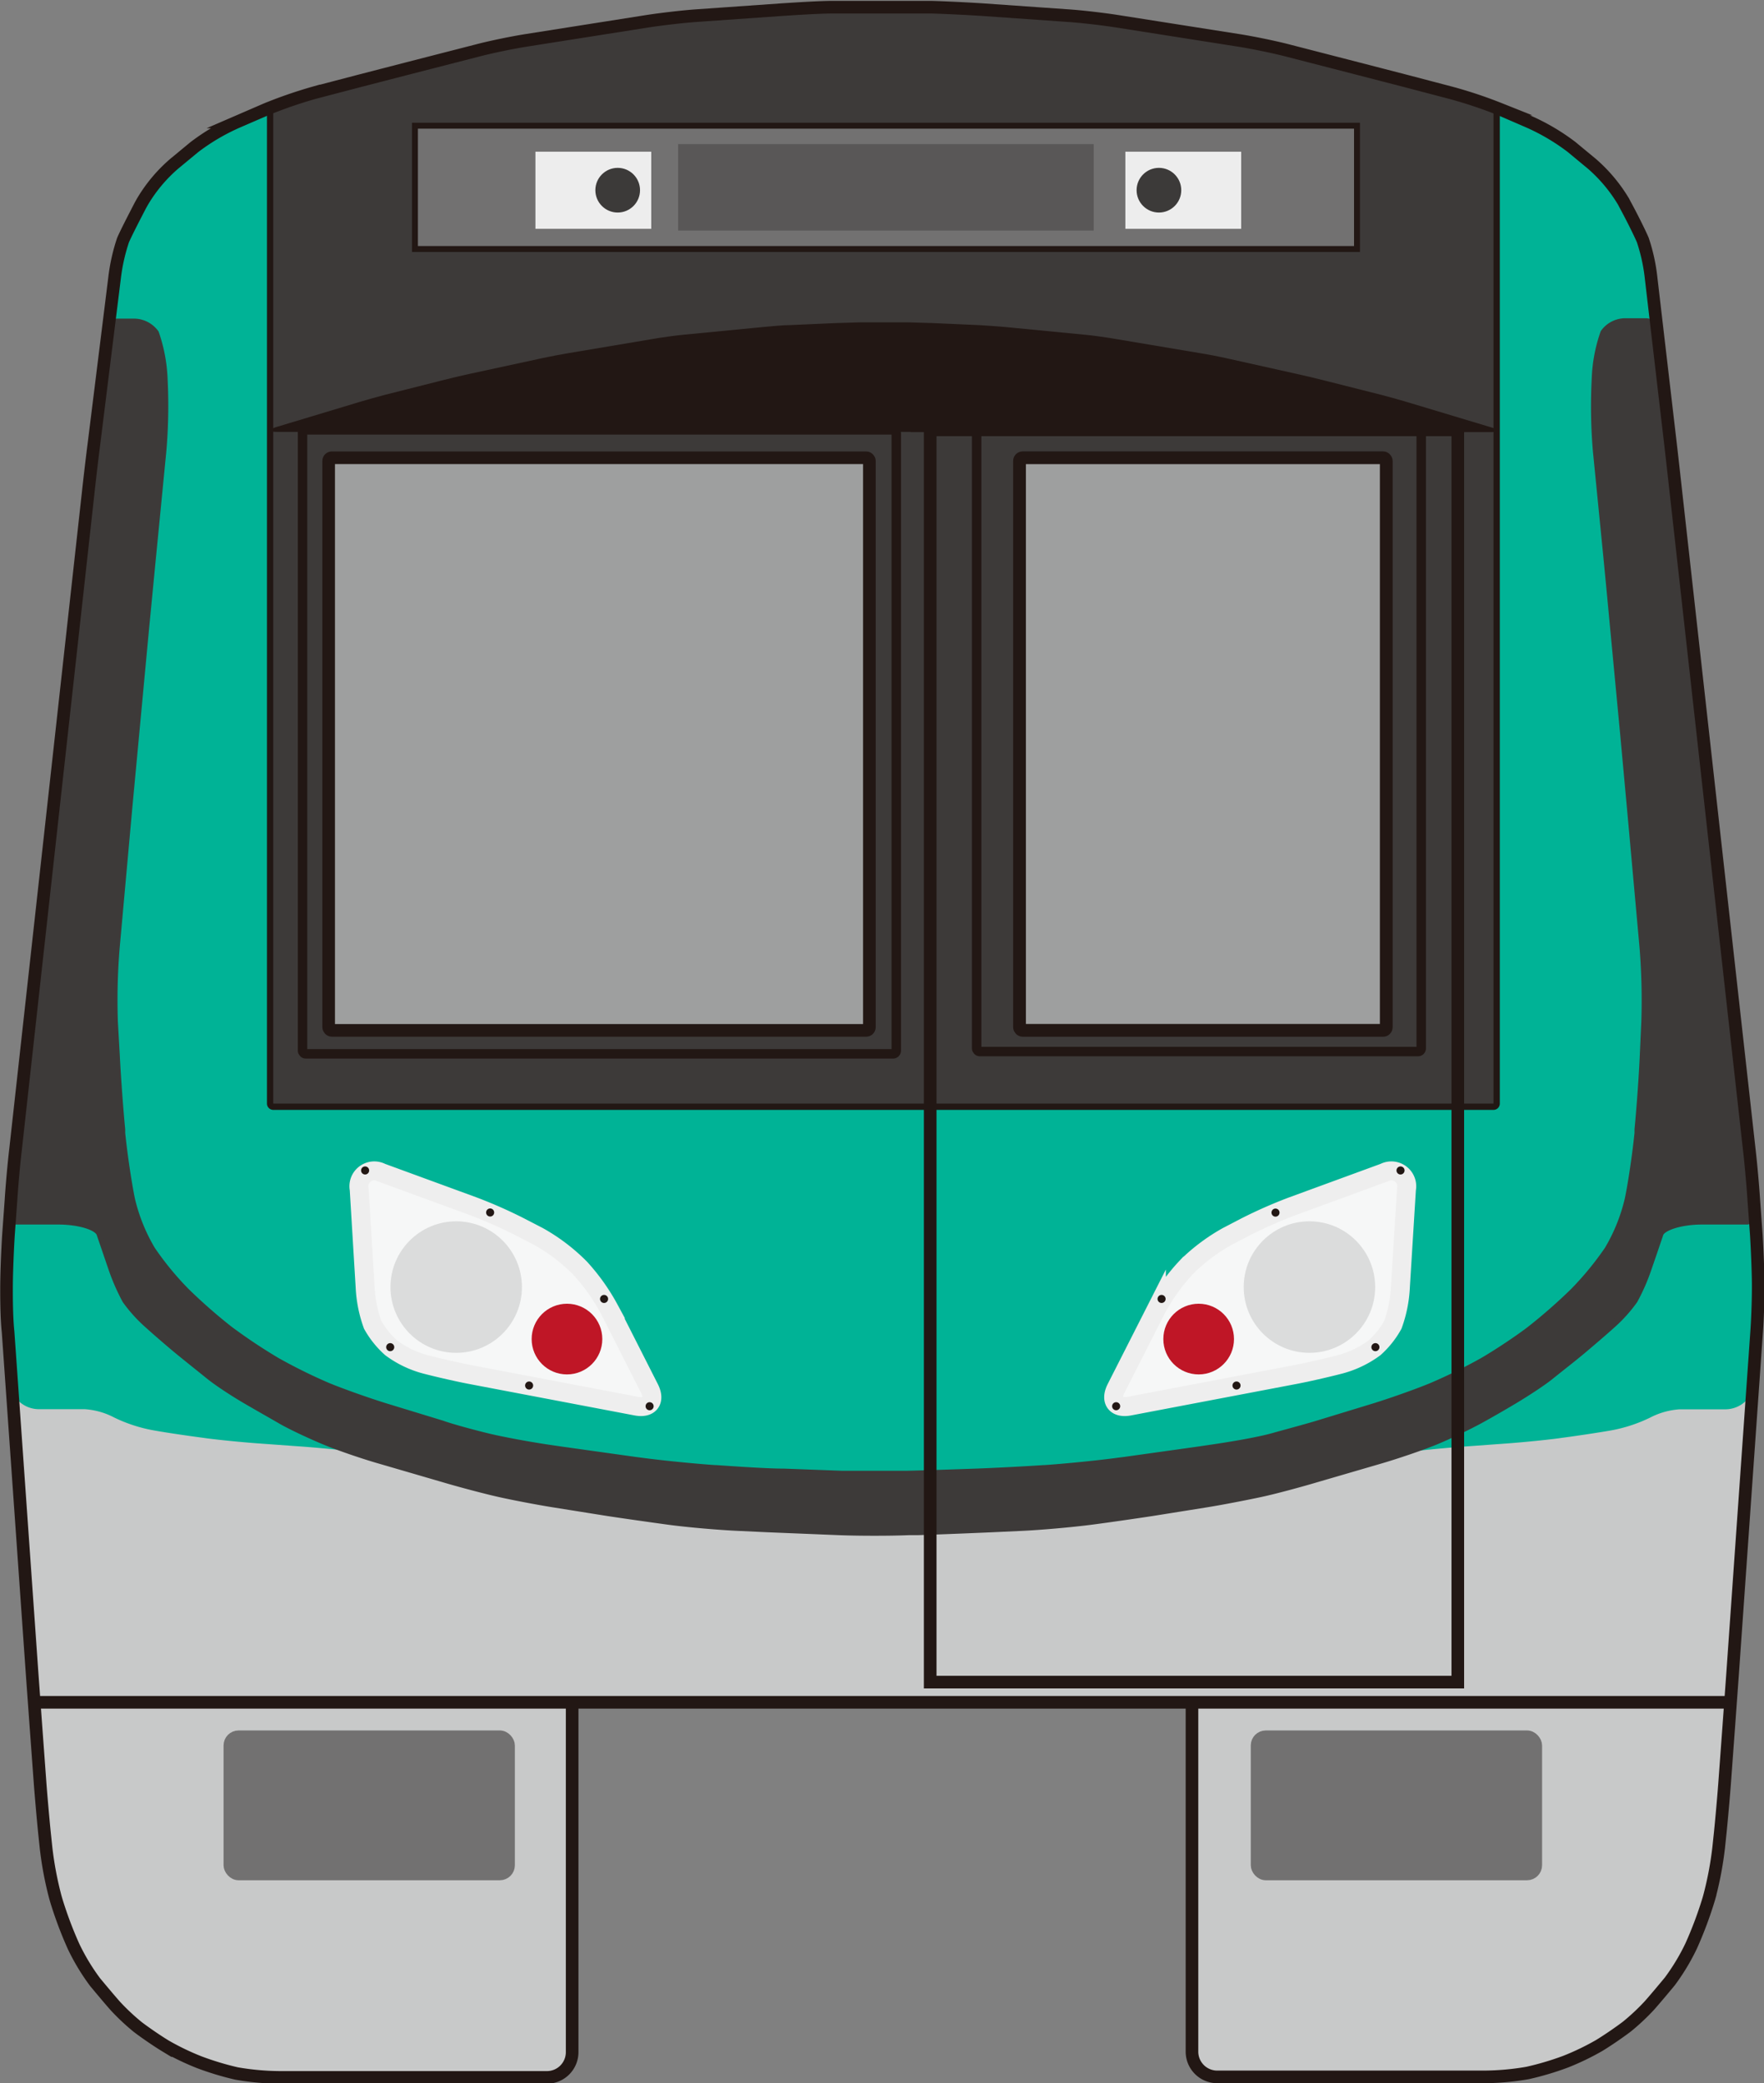 <svg id="图层_7" data-name="图层 7" xmlns="http://www.w3.org/2000/svg" viewBox="0 0 139.82 165.06">
    <rect x="0" y="0" width="139.82" height="165.06" fill="#808080" stroke="none"/>
    <defs>
        <style>
            .cls-1 {
                fill: #c8c9c9;
            }

            .cls-2 {
                fill: #00b396;
            }

            .cls-11,
            .cls-16,
            .cls-19,
            .cls-20,
            .cls-21,
            .cls-3,
            .cls-5,
            .cls-6,
            .cls-7,
            .cls-9 {
                fill: none;
            }

            .cls-3 {
                stroke: #00b396;
            }

            .cls-11,
            .cls-12,
            .cls-16,
            .cls-17,
            .cls-19,
            .cls-20,
            .cls-21,
            .cls-3,
            .cls-5,
            .cls-6,
            .cls-7,
            .cls-9 {
                stroke-miterlimit: 10;
            }

            .cls-3,
            .cls-6 {
                stroke-width: 0.49px;
            }

            .cls-4 {
                fill: #3d3a39;
            }

            .cls-5,
            .cls-6 {
                stroke: #3d3a39;
            }

            .cls-20,
            .cls-5 {
                stroke-width: 0.75px;
            }

            .cls-16,
            .cls-17,
            .cls-19,
            .cls-20,
            .cls-21,
            .cls-7 {
                stroke: #221714;
            }

            .cls-17,
            .cls-8 {
                fill: #727171;
            }

            .cls-9 {
                stroke: #727171;
                stroke-width: 0.8px;
            }

            .cls-10 {
                fill: #f6f7f7;
            }

            .cls-11 {
                stroke: #eee;
                stroke-width: 1.5px;
            }

            .cls-12 {
                fill: #dbdcdc;
                stroke: #dbdcdc;
                stroke-width: 1.4px;
            }

            .cls-13 {
                fill: #bf1626;
            }

            .cls-14 {
                fill: #221714;
            }

            .cls-15 {
                fill: #9e9f9f;
            }

            .cls-16 {
                stroke-width: 1.01px;
            }

            .cls-17 {
                stroke-width: 0.47px;
            }

            .cls-18 {
                fill: #595757;
            }

            .cls-19 {
                stroke-width: 0.1px;
            }

            .cls-21 {
                stroke-width: 0.5px;
            }

            .cls-22 {
                fill: #ededed;
            }

            .cls-23 {
                fill: #3c3a39;
            }
        </style>
    </defs>
    <title>萝S1车头</title>
    <polygon class="cls-1"
        points="137.17 134.17 136.04 148.49 134.91 152.15 131.81 157.61 128.89 160.58 124.47 163.19 120.39 164.47 100.02 164.6 95.52 164.6 94.64 164 94.64 134.95 45.4 134.95 45.4 158.37 44.94 164.35 20.58 164.35 15.6 163.73 11.8 161.39 7.62 157.28 4.8 151.88 3.45 144.42 1.04 110.48 137.17 108.26 139 108.26 137.17 134.17" />
    <path class="cls-2"
        d="M226.08,94.79c-.12-.27-.53-1.1-.92-1.85a16.15,16.15,0,0,0-1.6-2.4c-.49-.57-1.55-1.62-2.34-2.34a18.76,18.76,0,0,0-2.78-2,12,12,0,0,0-2.92-1c-.88-.17-2.44-.58-3.47-.89L204.65,82c-1-.32-2.74-.76-3.8-1l-12.54-2.65c-1.06-.23-2.8-.53-3.88-.67l-2.67-.36c-1.08-.15-2.84-.31-3.92-.36l-11.41-.56c-1.08,0-2.85,0-3.93,0l-8.67.52c-1.08.06-2.84.23-3.91.38l-2.68.36c-1.07.14-2.82.44-3.88.67L130.83,81c-1.06.23-2.78.64-3.83.92l-6.48,1.75c-1,.28-2.73.82-3.74,1.21l-1.85.71a16.68,16.68,0,0,0-3.41,1.88l-.91.68a13.87,13.87,0,0,0-2.46,2.44,24.08,24.08,0,0,0-1.7,3l-.5,1.1a15.69,15.69,0,0,0-1.07,3.74l-.78,6.31c-.13,1.08-.38,2.83-.54,3.9l-.44,2.88c-.16,1.07-.39,2.82-.5,3.9l-6,57.88a30.15,30.15,0,0,0-.11,3.92l.39,8a2.09,2.09,0,0,0,2.06,2h.43c1.08,0,2.54,0,3.23,0a6.07,6.07,0,0,1,2.43.68,11.72,11.72,0,0,0,3.06,1c1,.18,2.77.44,3.85.58l.36.05c1.07.14,2.83.31,3.91.39l3.17.23c1.08.07,2.84.23,3.92.35l3,.33c1.08.12,2.84.35,3.91.51l25.09,3.7a39.33,39.33,0,0,0,3.92.32l5.65.11c1.08,0,2.85,0,3.93,0l3.6-.09c1.08,0,2.84-.18,3.91-.33l25.1-3.7c1.07-.16,2.82-.39,3.9-.51l3-.33c1.07-.12,2.84-.28,3.92-.35l3.16-.23c1.08-.08,2.84-.25,3.92-.39l.36-.05c1.07-.14,2.8-.4,3.84-.58a11.72,11.72,0,0,0,3.06-1,6.17,6.17,0,0,1,2.43-.68c.7,0,2.15,0,3.23,0h.43a2.09,2.09,0,0,0,2.06-2l.4-8a32,32,0,0,0-.11-3.92l-5.3-51.38c-.12-1.08-.32-2.84-.46-3.91l-1.44-11.27c-.14-1.07-.37-2.83-.52-3.9l-.76-5.63A17.34,17.34,0,0,0,226.08,94.79Z"
        transform="translate(-95.9 -75.81)" />
    <path class="cls-3"
        d="M226.08,94.79c-.12-.27-.53-1.1-.92-1.85a16.15,16.15,0,0,0-1.6-2.4c-.49-.57-1.55-1.62-2.34-2.34a18.76,18.76,0,0,0-2.78-2,12,12,0,0,0-2.92-1c-.88-.17-2.44-.58-3.47-.89L204.65,82c-1-.32-2.74-.76-3.8-1l-12.54-2.65c-1.06-.23-2.8-.53-3.88-.67l-2.67-.36c-1.08-.15-2.84-.31-3.92-.36l-11.41-.56c-1.08,0-2.85,0-3.93,0l-8.67.52c-1.08.06-2.84.23-3.91.38l-2.68.36c-1.07.14-2.82.44-3.88.67L130.83,81c-1.06.23-2.78.64-3.83.92l-6.48,1.75c-1,.28-2.73.82-3.74,1.21l-1.85.71a16.68,16.68,0,0,0-3.41,1.88l-.91.68a13.87,13.87,0,0,0-2.46,2.44,24.08,24.08,0,0,0-1.7,3l-.5,1.1a15.69,15.69,0,0,0-1.07,3.74l-.78,6.31c-.13,1.08-.38,2.83-.54,3.9l-.44,2.88c-.16,1.07-.39,2.82-.5,3.9l-6,57.88a30.15,30.15,0,0,0-.11,3.92l.39,8a2.09,2.09,0,0,0,2.06,2h.43c1.08,0,2.54,0,3.23,0a6.07,6.07,0,0,1,2.43.68,11.72,11.72,0,0,0,3.06,1c1,.18,2.77.44,3.85.58l.36.05c1.07.14,2.83.31,3.91.39l3.17.23c1.08.07,2.84.23,3.92.35l3,.33c1.08.12,2.84.35,3.91.51l25.09,3.7a39.33,39.33,0,0,0,3.92.32l5.65.11c1.08,0,2.85,0,3.93,0l3.6-.09c1.08,0,2.84-.18,3.91-.33l25.1-3.7c1.07-.16,2.82-.39,3.9-.51l3-.33c1.07-.12,2.84-.28,3.92-.35l3.16-.23c1.08-.08,2.84-.25,3.92-.39l.36-.05c1.07-.14,2.8-.4,3.84-.58a11.72,11.72,0,0,0,3.06-1,6.17,6.17,0,0,1,2.43-.68c.7,0,2.15,0,3.23,0h.43a2.09,2.09,0,0,0,2.06-2l.4-8a32,32,0,0,0-.11-3.92l-5.3-51.38c-.12-1.08-.32-2.84-.46-3.91l-1.44-11.27c-.14-1.07-.37-2.83-.52-3.9l-.76-5.63A17.34,17.34,0,0,0,226.08,94.79Z"
        transform="translate(-95.9 -75.81)" />
    <path class="cls-4"
        d="M117.85,84.15a.33.33,0,0,0-.24.31V163a.25.25,0,0,0,.25.25h96.07a.25.25,0,0,0,.25-.25V84.54a.35.35,0,0,0-.24-.31l-9.51-2.44-.49-.13-7.18-1.85-.49-.1-11.88-2.12-.5-.06-9.83-.78-.5,0-8.38-.4h-.5l-14.15.77-.5.06-8.79,1.46-.49.1Z"
        transform="translate(-95.9 -75.81)" />
    <path class="cls-5"
        d="M117.85,84.15a.33.33,0,0,0-.24.31V163a.25.25,0,0,0,.25.25h96.07a.25.25,0,0,0,.25-.25V84.54a.35.35,0,0,0-.24-.31l-9.51-2.44-.49-.13-7.18-1.85-.49-.1-11.88-2.12-.5-.06-9.83-.78-.5,0-8.38-.4h-.5l-14.15.77-.5.06-8.79,1.46-.49.1Z"
        transform="translate(-95.9 -75.81)" />
    <path class="cls-4"
        d="M162.36,197.2c1.46.06,4,.07,5.61,0l.72,0c1.62-.05,4.27-.16,5.9-.23l2.15-.1c1.63-.07,4.16-.3,5.63-.49s3.65-.51,4.84-.69l4.38-.7c1.23-.2,3.13-.57,4.25-.81s3.12-.78,4.46-1.18l4.94-1.44c1.38-.4,3.37-1.08,4.42-1.51s2.63-1.19,3.53-1.68,2.26-1.28,3-1.73,2-1.26,2.64-1.78,1.8-1.42,2.49-2,1.78-1.51,2.43-2.1a11.51,11.51,0,0,0,1.71-1.91,15.75,15.75,0,0,0,1.12-2.57c.33-.94.74-2.16.92-2.69s1.66-1,3.28-1h3.62c.08,0,.14-.15.12-.33l-.34-3.26-5.14-49.27c-.17-1.62-.36-3.49-.42-4.16s-.29-2.55-.5-4.16l-.88-6.67-.43-3.2c0-.15-.22-.27-.45-.27h-1.64a2.13,2.13,0,0,0-1.72.89,12.23,12.23,0,0,0-.69,3.66,42,42,0,0,0,.09,5.7l.81,8.19c.16,1.62.41,4.27.56,5.88l.79,8.34c.15,1.62.39,4.26.54,5.88l1,11.07a52.65,52.65,0,0,1,.14,5.89l-.12,2.65c-.07,1.62-.26,4.27-.42,5.88l0,.28c-.16,1.62-.51,4-.77,5.23a14.12,14.12,0,0,1-1.61,4,24.62,24.62,0,0,1-2.72,3.31,42.74,42.74,0,0,1-3.42,3c-1,.77-2.7,1.89-3.75,2.5a42.51,42.51,0,0,1-4.06,2c-1.18.49-3.38,1.27-4.88,1.72l-4.16,1.27c-.78.24-2.39.67-3.57,1s-3.45.71-5.06.94l-.81.12-5.85.82-.48.06c-1.6.22-4.25.48-5.87.59h-.08c-1.62.11-4,.23-5.41.28s-3.79.13-5.41.17h-.11c-1.63,0-3.9,0-5.05,0l-4.56-.17c-1.35,0-3.78-.17-5.4-.28h-.09c-1.62-.11-4.26-.37-5.87-.59l-.47-.06-5.85-.82-.82-.12c-1.6-.23-3.88-.65-5.06-.94s-2.78-.72-3.56-1l-4.16-1.27c-1.5-.45-3.7-1.23-4.89-1.72a42.32,42.32,0,0,1-4.05-2,43.62,43.62,0,0,1-3.75-2.5,42.74,42.74,0,0,1-3.42-3,23.88,23.88,0,0,1-2.72-3.31,14.12,14.12,0,0,1-1.61-4c-.26-1.26-.61-3.61-.77-5.23l0-.28c-.16-1.61-.35-4.26-.43-5.88L105,156.8a50.36,50.36,0,0,1,.14-5.89l1-11.07c.15-1.62.4-4.26.55-5.88l.78-8.34c.16-1.61.41-4.26.57-5.88l.8-8.19a42,42,0,0,0,.1-5.7,12.56,12.56,0,0,0-.69-3.66,2.15,2.15,0,0,0-1.72-.89H105c-.23,0-.44.12-.46.27l-.42,3.2-.88,6.67c-.22,1.61-.44,3.48-.5,4.16s-.25,2.54-.42,4.16L97.13,169l-.34,3.26c0,.18,0,.33.12.33h3.61c1.63,0,3.1.44,3.28,1l.92,2.69a16.67,16.67,0,0,0,1.12,2.57,11.63,11.63,0,0,0,1.72,1.91c.65.59,1.75,1.54,2.43,2.1s1.8,1.45,2.48,2,1.88,1.32,2.65,1.78,2.14,1.23,3,1.73,2.49,1.25,3.53,1.68,3,1.11,4.41,1.51L131,193c1.34.4,3.35.93,4.46,1.18s3,.61,4.24.81l4.39.7c1.18.18,3.36.49,4.83.69s4,.42,5.63.49l2.16.1Z"
        transform="translate(-95.9 -75.81)" />
    <path class="cls-6"
        d="M162.36,197.2c1.46.06,4,.07,5.61,0l.72,0c1.62-.05,4.27-.16,5.9-.23l2.15-.1c1.63-.07,4.16-.3,5.63-.49s3.65-.51,4.84-.69l4.38-.7c1.23-.2,3.13-.57,4.25-.81s3.12-.78,4.46-1.18l4.94-1.44c1.38-.4,3.37-1.08,4.42-1.51s2.63-1.19,3.53-1.68,2.26-1.28,3-1.73,2-1.26,2.64-1.78,1.8-1.42,2.49-2,1.78-1.51,2.43-2.1a11.51,11.51,0,0,0,1.71-1.91,15.75,15.75,0,0,0,1.12-2.57c.33-.94.74-2.16.92-2.69s1.66-1,3.28-1h3.62c.08,0,.14-.15.12-.33l-.34-3.26-5.14-49.27c-.17-1.62-.36-3.49-.42-4.16s-.29-2.55-.5-4.16l-.88-6.67-.43-3.2c0-.15-.22-.27-.45-.27h-1.64a2.13,2.13,0,0,0-1.72.89,12.23,12.23,0,0,0-.69,3.66,42,42,0,0,0,.09,5.7l.81,8.19c.16,1.62.41,4.27.56,5.88l.79,8.34c.15,1.62.39,4.26.54,5.88l1,11.07a52.65,52.65,0,0,1,.14,5.89l-.12,2.65c-.07,1.62-.26,4.27-.42,5.88l0,.28c-.16,1.62-.51,4-.77,5.23a14.12,14.12,0,0,1-1.61,4,24.62,24.62,0,0,1-2.72,3.31,42.74,42.74,0,0,1-3.42,3c-1,.77-2.7,1.89-3.75,2.5a42.51,42.51,0,0,1-4.06,2c-1.18.49-3.38,1.27-4.88,1.72l-4.16,1.27c-.78.24-2.39.67-3.57,1s-3.45.71-5.06.94l-.81.12-5.85.82-.48.06c-1.6.22-4.25.48-5.87.59h-.08c-1.62.11-4,.23-5.41.28s-3.79.13-5.41.17h-.11c-1.63,0-3.9,0-5.05,0l-4.56-.17c-1.35,0-3.78-.17-5.4-.28h-.09c-1.62-.11-4.26-.37-5.87-.59l-.47-.06-5.85-.82-.82-.12c-1.6-.23-3.88-.65-5.06-.94s-2.78-.72-3.56-1l-4.16-1.27c-1.5-.45-3.7-1.23-4.89-1.72a42.32,42.32,0,0,1-4.05-2,43.62,43.62,0,0,1-3.75-2.5,42.74,42.74,0,0,1-3.42-3,23.88,23.88,0,0,1-2.72-3.31,14.12,14.12,0,0,1-1.61-4c-.26-1.26-.61-3.61-.77-5.23l0-.28c-.16-1.61-.35-4.26-.43-5.88L105,156.8a50.36,50.36,0,0,1,.14-5.89l1-11.07c.15-1.62.4-4.26.55-5.88l.78-8.34c.16-1.61.41-4.26.57-5.88l.8-8.19a42,42,0,0,0,.1-5.7,12.56,12.56,0,0,0-.69-3.66,2.15,2.15,0,0,0-1.72-.89H105c-.23,0-.44.12-.46.27l-.42,3.2-.88,6.67c-.22,1.61-.44,3.48-.5,4.16s-.25,2.54-.42,4.16L97.13,169l-.34,3.26c0,.18,0,.33.12.33h3.61c1.63,0,3.1.44,3.28,1l.92,2.69a16.67,16.67,0,0,0,1.12,2.57,11.63,11.63,0,0,0,1.72,1.91c.65.59,1.75,1.54,2.43,2.1s1.8,1.45,2.48,2,1.88,1.32,2.65,1.78,2.14,1.23,3,1.73,2.49,1.25,3.53,1.68,3,1.11,4.41,1.51L131,193c1.34.4,3.35.93,4.46,1.18s3,.61,4.24.81l4.39.7c1.18.18,3.36.49,4.83.69s4,.42,5.63.49l2.16.1Z"
        transform="translate(-95.9 -75.81)" />
    <polyline class="cls-7" points="2.48 134.88 135.19 134.88 137.17 134.88" />
    <rect class="cls-8" x="18.12" y="137.51" width="22.29" height="11.07" rx="0.79" />
    <rect class="cls-9" x="18.12" y="137.51" width="22.29" height="11.07" rx="0.79" />
    <path class="cls-10"
        d="M126.13,168.72a1.22,1.22,0,0,0-1.76,1.32l.47,7.74a10.11,10.11,0,0,0,.6,3,7.13,7.13,0,0,0,1.46,1.82,8,8,0,0,0,2.75,1.32c1,.26,2.65.64,3.73.84l12.94,2.46c1.08.21,1.55-.43,1.05-1.41l-3.19-6.29a16.22,16.22,0,0,0-2.29-3.22l-.17-.17a14.88,14.88,0,0,0-3.16-2.36l-1.49-.77a37.08,37.08,0,0,0-3.65-1.61Z"
        transform="translate(-95.9 -75.81)" />
    <path class="cls-11"
        d="M126.13,168.72a1.22,1.22,0,0,0-1.76,1.32l.47,7.74a10.11,10.11,0,0,0,.6,3,7.13,7.13,0,0,0,1.46,1.82,8,8,0,0,0,2.75,1.32c1,.26,2.65.64,3.73.84l12.94,2.46c1.08.21,1.55-.43,1.05-1.41l-3.19-6.29a16.22,16.22,0,0,0-2.29-3.22l-.17-.17a14.88,14.88,0,0,0-3.16-2.36l-1.49-.77a37.08,37.08,0,0,0-3.65-1.61Z"
        transform="translate(-95.9 -75.81)" />
    <circle class="cls-12" cx="36.16" cy="101.98" r="4.51" />
    <circle class="cls-13" cx="44.94" cy="106.1" r="2.8" />
    <circle class="cls-14" cx="30.93" cy="106.74" r="0.32" />
    <circle class="cls-14" cx="41.94" cy="109.78" r="0.32" />
    <circle class="cls-14" cx="51.49" cy="111.42" r="0.32" />
    <circle class="cls-14" cx="28.94" cy="92.74" r="0.32" />
    <circle class="cls-14" cx="38.85" cy="96.07" r="0.32" />
    <circle class="cls-14" cx="47.88" cy="102.92" r="0.32" />
    <path class="cls-10"
        d="M205.62,168.72a1.22,1.22,0,0,1,1.76,1.32l-.48,7.74a10.11,10.11,0,0,1-.6,3,7.08,7.08,0,0,1-1.45,1.82,8.06,8.06,0,0,1-2.76,1.32c-1,.26-2.65.64-3.73.84l-12.93,2.46c-1.08.21-1.56-.43-1.06-1.41l3.19-6.28a15.66,15.66,0,0,1,2.3-3.23l.16-.17a14.94,14.94,0,0,1,3.17-2.36l1.48-.77a37.25,37.25,0,0,1,3.66-1.61Z"
        transform="translate(-95.9 -75.81)" />
    <path class="cls-11"
        d="M205.62,168.72a1.22,1.22,0,0,1,1.76,1.32l-.48,7.74a10.11,10.11,0,0,1-.6,3,7.08,7.08,0,0,1-1.45,1.82,8.06,8.06,0,0,1-2.76,1.32c-1,.26-2.65.64-3.73.84l-12.93,2.46c-1.08.21-1.56-.43-1.06-1.41l3.19-6.28a15.66,15.66,0,0,1,2.3-3.23l.16-.17a14.94,14.94,0,0,1,3.17-2.36l1.48-.77a37.25,37.25,0,0,1,3.66-1.61Z"
        transform="translate(-95.9 -75.81)" />
    <circle class="cls-12" cx="103.79" cy="101.98" r="4.51" />
    <circle class="cls-13" cx="95.01" cy="106.1" r="2.8" />
    <circle class="cls-14" cx="109.02" cy="106.74" r="0.32" />
    <circle class="cls-14" cx="98.01" cy="109.78" r="0.32" />
    <circle class="cls-14" cx="88.47" cy="111.42" r="0.32" />
    <circle class="cls-14" cx="111.01" cy="92.74" r="0.32" />
    <circle class="cls-14" cx="101.1" cy="96.08" r="0.32" />
    <circle class="cls-14" cx="92.07" cy="102.92" r="0.32" />
    <path class="cls-7"
        d="M190.38,210.7v27.67a2,2,0,0,0,2,2h21.13a20.7,20.7,0,0,0,3.47-.31,23,23,0,0,0,3-.89,20.19,20.19,0,0,0,2.68-1.29c.66-.4,1.65-1.08,2.21-1.51a17.52,17.52,0,0,0,1.76-1.65c.41-.46,1.14-1.33,1.62-1.91a16.9,16.9,0,0,0,1.7-2.82,31,31,0,0,0,1.38-3.68l.06-.21a27.36,27.36,0,0,0,.74-3.92l.13-1.24c.11-1.1.27-2.89.35-4l.32-4.36c.08-1.1.21-2.9.29-4l1.92-27.29c.08-1.1.13-2.82.12-3.82s-.08-2.73-.15-3.83l-.2-2.77c-.07-1.1-.23-2.89-.36-4L228.76,115c-.12-1.09-.32-2.88-.45-4l-1.54-13.18a14.27,14.27,0,0,0-.66-3c-.24-.56-.86-1.81-1.39-2.78l-.13-.25a12.36,12.36,0,0,0-2.51-3l-1.62-1.34a16.87,16.87,0,0,0-3.39-2l-2.31-1A35.74,35.74,0,0,0,211,83.19l-3.58-.94-3.87-1L198,79.82c-1.07-.28-2.83-.64-3.91-.81l-9.67-1.52c-1.09-.17-2.87-.38-4-.45l-6.71-.47c-1.09-.07-2.89-.16-4-.19l-1.77,0c-1.1,0-2.9,0-4,0l-2,0c-1.09,0-2.89.12-4,.19l-6.7.47c-1.1.07-2.89.28-4,.45L137.66,79c-1.09.17-2.85.53-3.91.81l-5.53,1.42-3.87,1-3.59.94A36.53,36.53,0,0,0,117,84.47l-2.31,1a16.68,16.68,0,0,0-3.39,2l-1.62,1.34a12.1,12.1,0,0,0-2.5,3l-.14.25c-.52,1-1.15,2.22-1.39,2.78a14.88,14.88,0,0,0-.67,3l-1.64,13.19c-.14,1.09-.35,2.88-.47,4l-5.74,51.88c-.13,1.09-.29,2.88-.36,4l-.2,2.77c-.07,1.1-.14,2.82-.15,3.83s0,2.72.12,3.82l1.92,27.29c.08,1.09.21,2.89.29,4l.32,4.36c.08,1.1.24,2.89.35,4l.13,1.24a27.36,27.36,0,0,0,.74,3.92l.06.21a31,31,0,0,0,1.38,3.68,16.9,16.9,0,0,0,1.7,2.82c.48.58,1.21,1.45,1.62,1.91a17.52,17.52,0,0,0,1.76,1.65c.56.43,1.55,1.11,2.21,1.51a20.19,20.19,0,0,0,2.68,1.29,23,23,0,0,0,2.95.89,20.7,20.7,0,0,0,3.47.31h21.13a2,2,0,0,0,2-2V210.7"
        transform="translate(-95.9 -75.81)" />
    <rect class="cls-15" x="26.05" y="36.27" width="42.86" height="45.37" rx="0.25" />
    <rect class="cls-7" x="26.05" y="36.27" width="42.86" height="45.37" rx="0.25" />
    <rect class="cls-15" x="80.81" y="36.27" width="29.07" height="45.37" rx="0.25" />
    <rect class="cls-16" x="80.81" y="36.27" width="29.07" height="45.37" rx="0.25" />
    <rect class="cls-17" x="32.89" y="9.96" width="74.67" height="9.77" />
    <rect class="cls-18" x="53.75" y="11.42" width="32.94" height="6.85" />
    <path class="cls-14"
        d="M168.14,110h45.91c.55,0,.57-.13,0-.29l-6.65-2c-.53-.16-1.39-.4-1.93-.54l-4.75-1.2c-.53-.14-1.41-.34-1.94-.46L193,104.22c-.54-.12-1.42-.29-2-.38l-7.14-1.2c-.55-.09-1.44-.21-2-.26l-6.39-.62c-.55-.05-1.45-.11-2-.14l-3.6-.16-2-.06-.67,0h-2l-1.09,0-2,.06-3.6.16c-.55,0-1.45.09-2,.14l-6.4.62c-.55.05-1.44.17-2,.26l-7.14,1.2c-.55.09-1.43.26-2,.38l-5.87,1.27c-.54.12-1.42.32-1.95.46l-4.75,1.2c-.53.14-1.4.38-1.93.54l-6.64,2c-.53.16-.51.29,0,.29h50.21Z"
        transform="translate(-95.9 -75.81)" />
    <path class="cls-19"
        d="M168.14,110h45.91c.55,0,.57-.13,0-.29l-6.65-2c-.53-.16-1.39-.4-1.93-.54l-4.75-1.2c-.53-.14-1.41-.34-1.94-.46L193,104.22c-.54-.12-1.42-.29-2-.38l-7.14-1.2c-.55-.09-1.44-.21-2-.26l-6.39-.62c-.55-.05-1.45-.11-2-.14l-3.6-.16-2-.06-.67,0h-2l-1.09,0-2,.06-3.6.16c-.55,0-1.45.09-2,.14l-6.4.62c-.55.05-1.44.17-2,.26l-7.14,1.2c-.55.09-1.43.26-2,.38l-5.87,1.27c-.54.12-1.42.32-1.95.46l-4.75,1.2c-.53.14-1.4.38-1.93.54l-6.64,2c-.53.16-.51.29,0,.29h50.21Z"
        transform="translate(-95.9 -75.81)" />
    <rect class="cls-7" x="73.73" y="34.06" width="41.82" height="99.22" />
    <rect class="cls-20" x="23.98" y="34.06" width="47.06" height="49.44" rx="0.25" />
    <rect class="cls-20" x="77.41" y="34.06" width="35.24" height="49.26" rx="0.25" />
    <path class="cls-21" d="M117.31,84.25v79a.25.25,0,0,0,.25.25h96.72a.25.25,0,0,0,.25-.25v-79"
        transform="translate(-95.9 -75.81)" />
    <path class="cls-20" d="M102.07,113.05" transform="translate(-95.9 -75.81)" />
    <rect class="cls-8" x="99.54" y="137.51" width="22.29" height="11.07" rx="0.79" />
    <rect class="cls-9" x="99.54" y="137.51" width="22.29" height="11.07" rx="0.79" />
    <rect class="cls-22" x="42.44" y="12.02" width="9.18" height="6.11" />
    <circle class="cls-23" cx="48.96" cy="15.07" r="1.77" />
    <rect class="cls-22" x="185.1" y="87.83" width="9.18" height="6.11"
        transform="translate(283.48 105.96) rotate(-180)" />
    <circle class="cls-23" cx="91.86" cy="15.07" r="1.77" />
</svg>